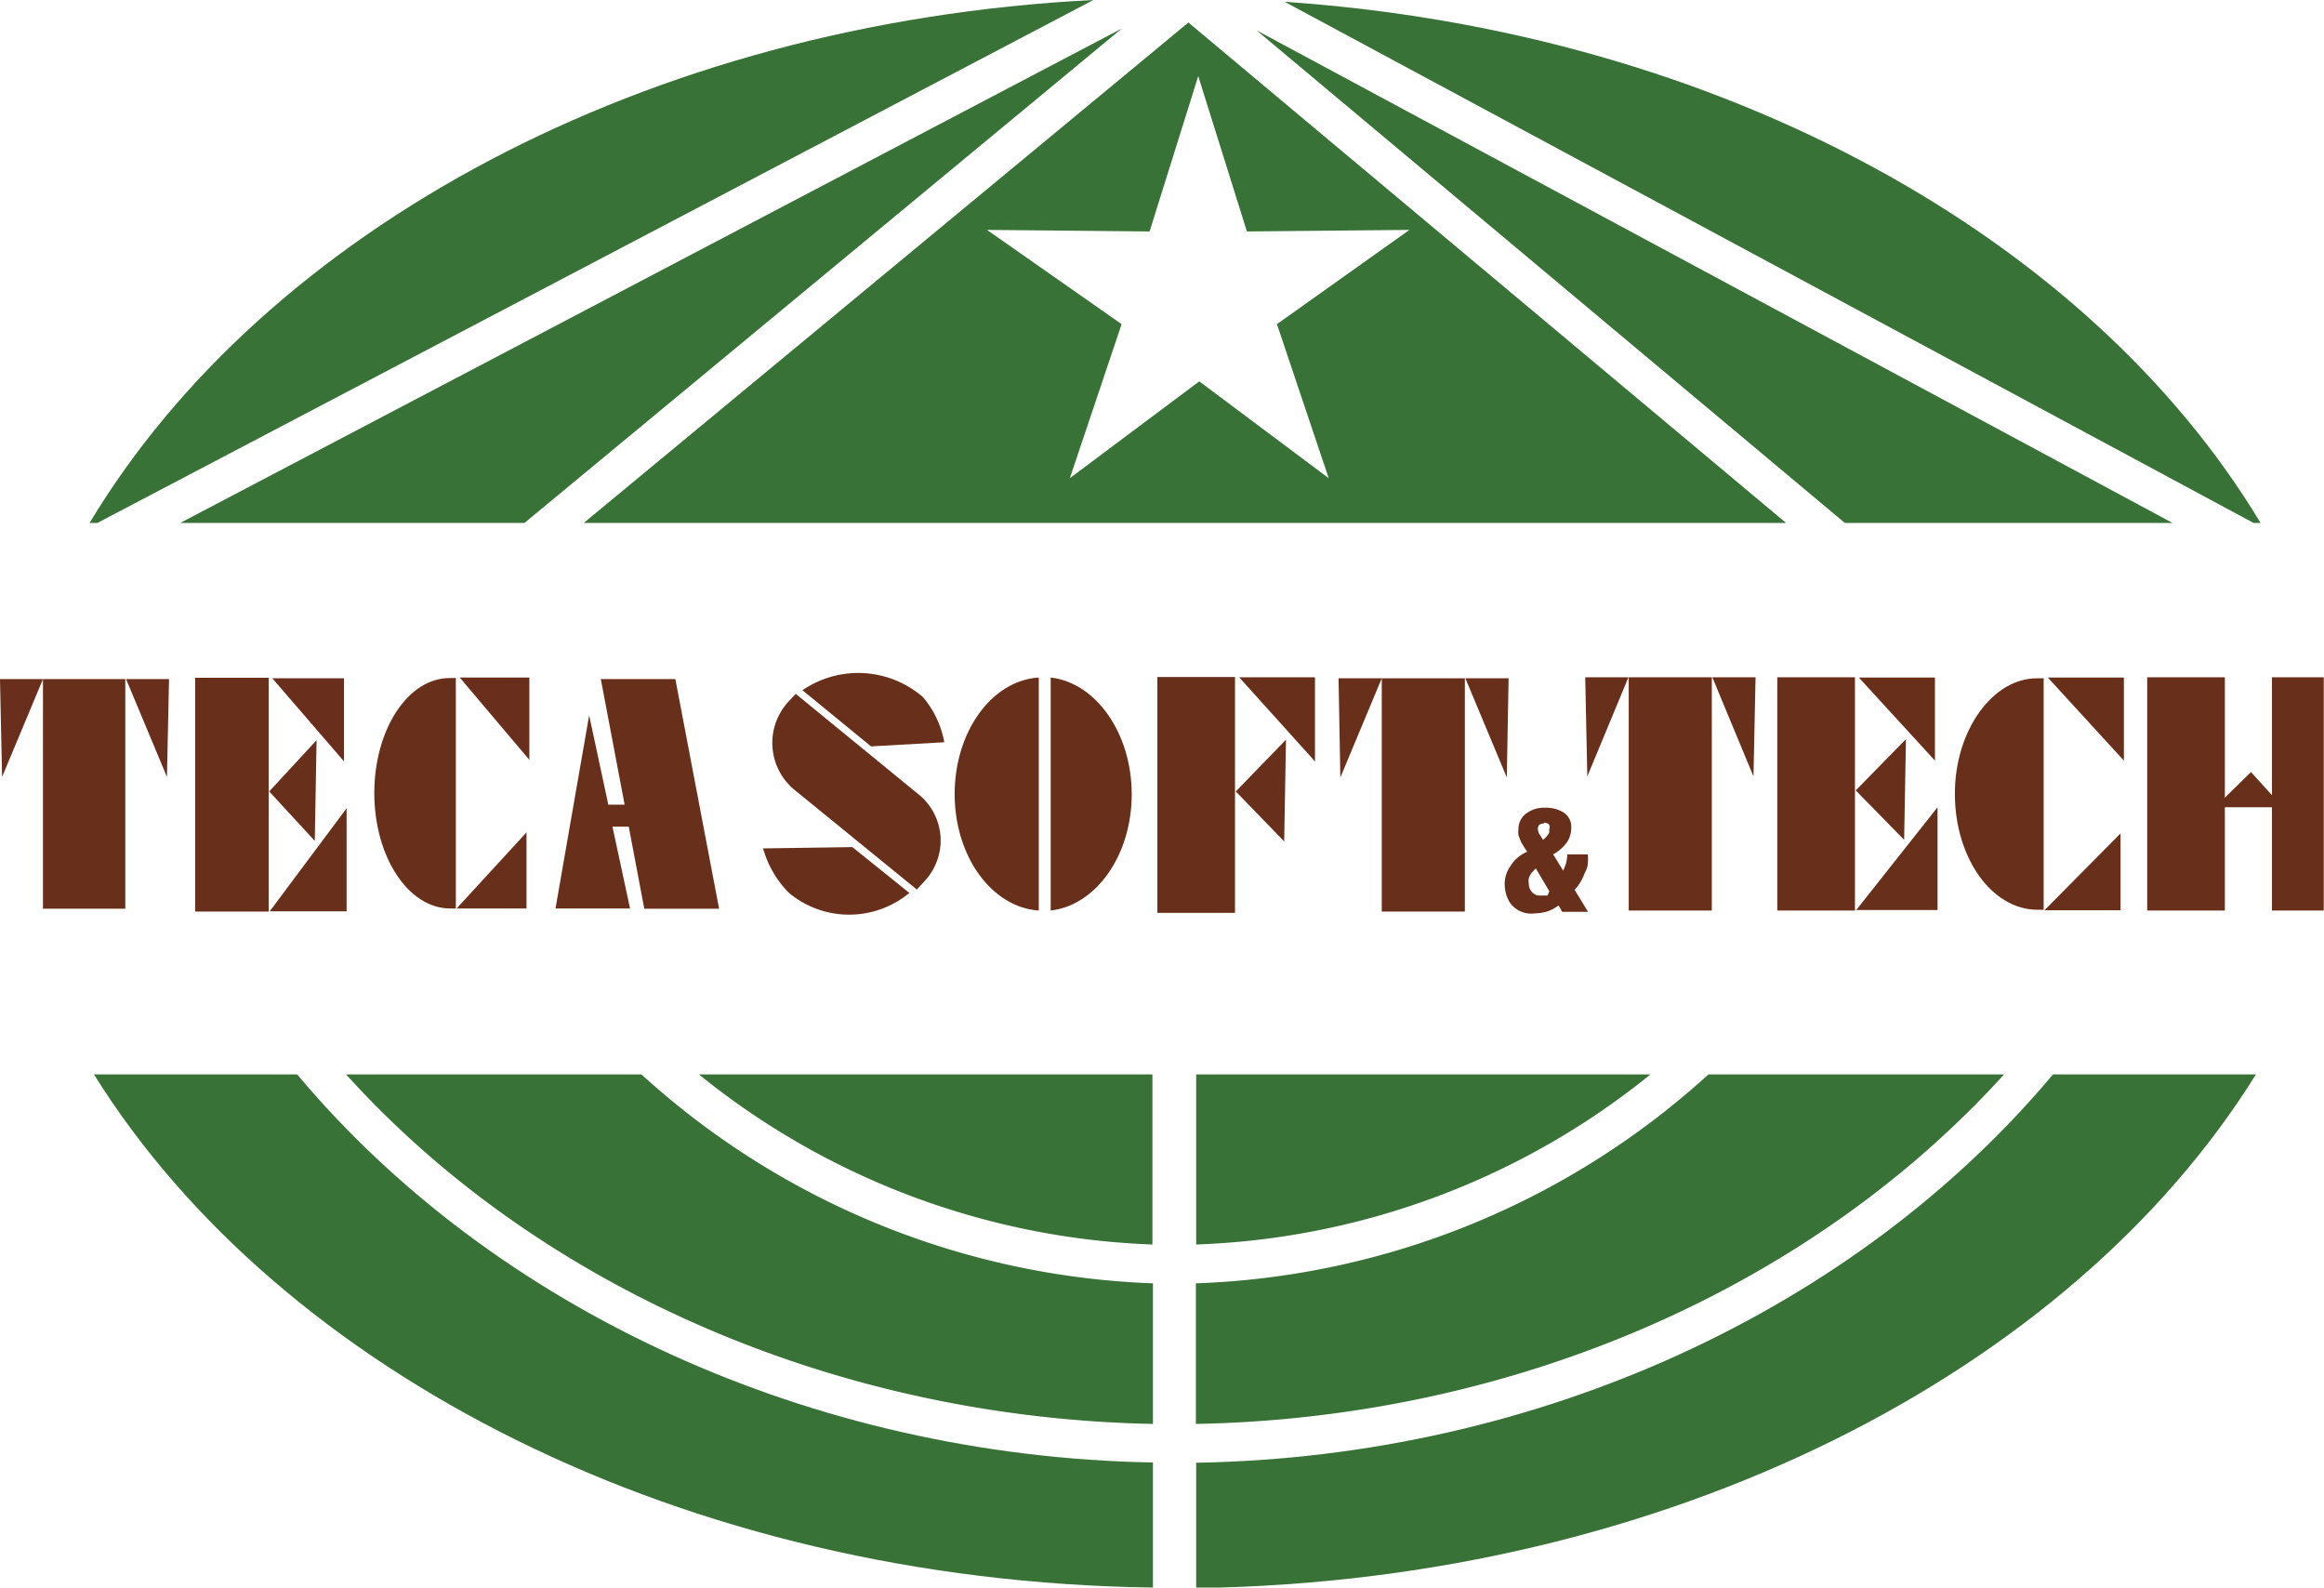 <svg xmlns="http://www.w3.org/2000/svg" viewBox="0 0 89.78 61.32"><defs><style>.cls-1{fill:#387236;}.cls-2{fill:#68301a;}.cls-3{fill:#6a2e1c;}</style></defs><title>logo trung tam</title><g id="Layer_2" data-name="Layer 2"><g id="Layer_1-2" data-name="Layer 1"><path class="cls-1" d="M24.78,41.5H13.37C20.76,49.68,32.21,54.76,44.54,55V49.57A31,31,0,0,1,24.78,41.5Z"/><path class="cls-1" d="M77.42,41.5H66a31,31,0,0,1-19.8,8.07V55C58.56,54.77,70,49.69,77.42,41.5Z"/><path class="cls-1" d="M63.76,41.5H46.21v6.57A29.53,29.53,0,0,0,63.76,41.5Z"/><path class="cls-1" d="M27,41.5a29.53,29.53,0,0,0,17.52,6.57V41.5Z"/><path class="cls-1" d="M11.48,41.5H3.63C10.8,53,26.39,61.08,44.54,61.32V56.49C31.33,56.25,19.09,50.58,11.48,41.5Z"/><path class="cls-1" d="M87.15,41.5H79.31c-7.62,9.09-19.87,14.77-33.1,15v4.84C64.38,61.09,80,53,87.15,41.5Z"/><polygon class="cls-1" points="6.96 20.2 20.26 20.2 43.34 1.1 6.96 20.2"/><path class="cls-1" d="M22.55,20.2H69L45.91.87ZM48.17,8.94l6.28-.06-5.12,3.64,2,5.95-5-3.74-5,3.74,2-5.95L38.13,8.88l6.28.06,1.88-6Z"/><path class="cls-1" d="M49.63.07,87.06,20.2h.27C80.69,9.16,66.47,1.22,49.63.07Z"/><polygon class="cls-1" points="71.27 20.2 83.93 20.2 48.54 1.17 71.27 20.2"/><path class="cls-1" d="M3.46,20.2h.3L42.24,0C24.93.88,10.24,8.92,3.46,20.2Z"/><rect class="cls-2" x="1.66" y="26.23" width="3.18" height="8.87"/><polygon class="cls-3" points="0.08 30.01 1.66 26.23 0 26.23 0.08 30.01"/><polygon class="cls-3" points="4.87 26.23 6.45 30.01 6.53 26.23 4.87 26.23"/><path class="cls-2" d="M14.46,30.63c0,2.46,1.31,4.46,2.93,4.46l.22,0V26.19l-.22,0C15.77,26.17,14.46,28.17,14.46,30.63Z"/><polygon class="cls-3" points="17.76 26.17 20.45 29.35 20.45 26.17 17.76 26.17"/><polygon class="cls-2" points="20.34 35.09 20.34 32.15 17.64 35.09 20.34 35.09"/><rect class="cls-2" x="7.54" y="26.18" width="2.84" height="9.03"/><polygon class="cls-3" points="13.29 26.2 10.52 26.2 13.29 29.41 13.29 26.2"/><polygon class="cls-2" points="12.23 28.59 10.4 30.57 12.16 32.48 12.23 28.59"/><polygon class="cls-2" points="10.42 35.2 13.39 35.2 13.39 31.22 10.42 35.2"/><polygon class="cls-2" points="26.09 26.23 23.21 26.23 24.13 31.08 23.5 31.08 22.76 27.63 21.46 35.09 24.34 35.09 23.66 31.93 24.29 31.93 24.89 35.1 27.78 35.1 26.09 26.23"/><rect class="cls-2" x="62.92" y="26.16" width="3.21" height="9.01"/><polygon class="cls-2" points="61.32 29.99 62.91 26.16 61.24 26.16 61.32 29.99"/><polygon class="cls-2" points="66.15 26.16 67.74 29.99 67.82 26.16 66.15 26.16"/><path class="cls-2" d="M75.52,30.66c0,2.48,1.43,4.48,3.19,4.48l.24,0V26.2l-.24,0C77,26.18,75.52,28.19,75.52,30.66Z"/><polygon class="cls-2" points="79.11 26.17 82.05 29.38 82.05 26.17 79.11 26.17"/><polygon class="cls-2" points="81.92 35.16 81.92 32.19 78.98 35.16 81.92 35.16"/><rect class="cls-2" x="68.66" y="26.16" width="3" height="9.01"/><polygon class="cls-2" points="74.75 26.17 71.81 26.17 74.75 29.38 74.75 26.17"/><polygon class="cls-2" points="73.63 28.55 71.69 30.53 73.56 32.44 73.63 28.55"/><polygon class="cls-2" points="71.71 35.15 74.85 35.15 74.85 31.18 71.71 35.15"/><rect class="cls-2" x="87.77" y="26.16" width="2" height="9.01"/><polygon class="cls-2" points="85.57 31.18 88.19 31.18 86.96 29.82 85.57 31.18"/><rect class="cls-2" x="82.95" y="26.16" width="3" height="9.01"/><rect class="cls-2" x="53.38" y="26.2" width="3.21" height="9.01"/><polygon class="cls-2" points="51.78 30.03 53.38 26.2 51.71 26.2 51.78 30.03"/><polygon class="cls-2" points="56.61 26.2 58.21 30.03 58.28 26.2 56.61 26.2"/><rect class="cls-2" x="44.71" y="26.15" width="3" height="9.11"/><polygon class="cls-2" points="50.8 26.16 47.87 26.16 50.8 29.41 50.8 26.16"/><polygon class="cls-2" points="49.68 28.57 47.74 30.57 49.61 32.5 49.68 28.57"/><path class="cls-2" d="M36.88,30.67c0,2.42,1.44,4.38,3.25,4.5v-9C38.32,26.28,36.88,28.25,36.88,30.67Z"/><path class="cls-2" d="M40.59,26.17v9c1.75-.2,3.13-2.13,3.13-4.49S42.34,26.37,40.59,26.17Z"/><path class="cls-2" d="M35.42,34.36l.31-.34a2.29,2.29,0,0,0-.26-3.35l-4.73-3.87-.27.29a2.35,2.35,0,0,0,.26,3.45Z"/><path class="cls-2" d="M33.65,28.83,31,26.66a3.82,3.82,0,0,1,4.66.27,3.75,3.75,0,0,1,.82,1.74Z"/><path class="cls-2" d="M32.93,32.72l2.2,1.77a3.64,3.64,0,0,1-4.65,0,3.91,3.91,0,0,1-1-1.72Z"/><path class="cls-2" d="M60.55,33h.79a1.72,1.72,0,0,1,0,.35q0,.15-.12.37a1.83,1.83,0,0,1-.39.65l.52.85h-1l-.14-.25a1.43,1.43,0,0,1-.42.23,1.79,1.79,0,0,1-.5.08,1,1,0,0,1-1-.48,1.4,1.4,0,0,1-.16-.71,1.16,1.16,0,0,1,.21-.62A1.37,1.37,0,0,1,59,32.9a4.08,4.08,0,0,1-.25-.4l-.09-.24a.82.82,0,0,1,0-.23.74.74,0,0,1,.29-.6,1.12,1.12,0,0,1,.73-.23,1.27,1.27,0,0,1,.72.18.66.66,0,0,1,.3.6,1,1,0,0,1-.17.56A1.6,1.6,0,0,1,60,33l.39.63.1-.25A1.9,1.9,0,0,0,60.55,33Zm-.7,1.42-.52-.88-.13.14-.05.06a.89.89,0,0,0-.09.18.7.7,0,0,0,0,.22.45.45,0,0,0,.12.31.37.37,0,0,0,.3.14h.11l.09,0,.11,0Zm-.21-2.61q-.23,0-.23.21a.41.41,0,0,0,.08.23l.12.19a1.23,1.23,0,0,0,.17-.17.39.39,0,0,0,.07-.12l0-.12a.26.26,0,0,0,0-.17A.24.24,0,0,0,59.64,31.78Z"/></g></g></svg>